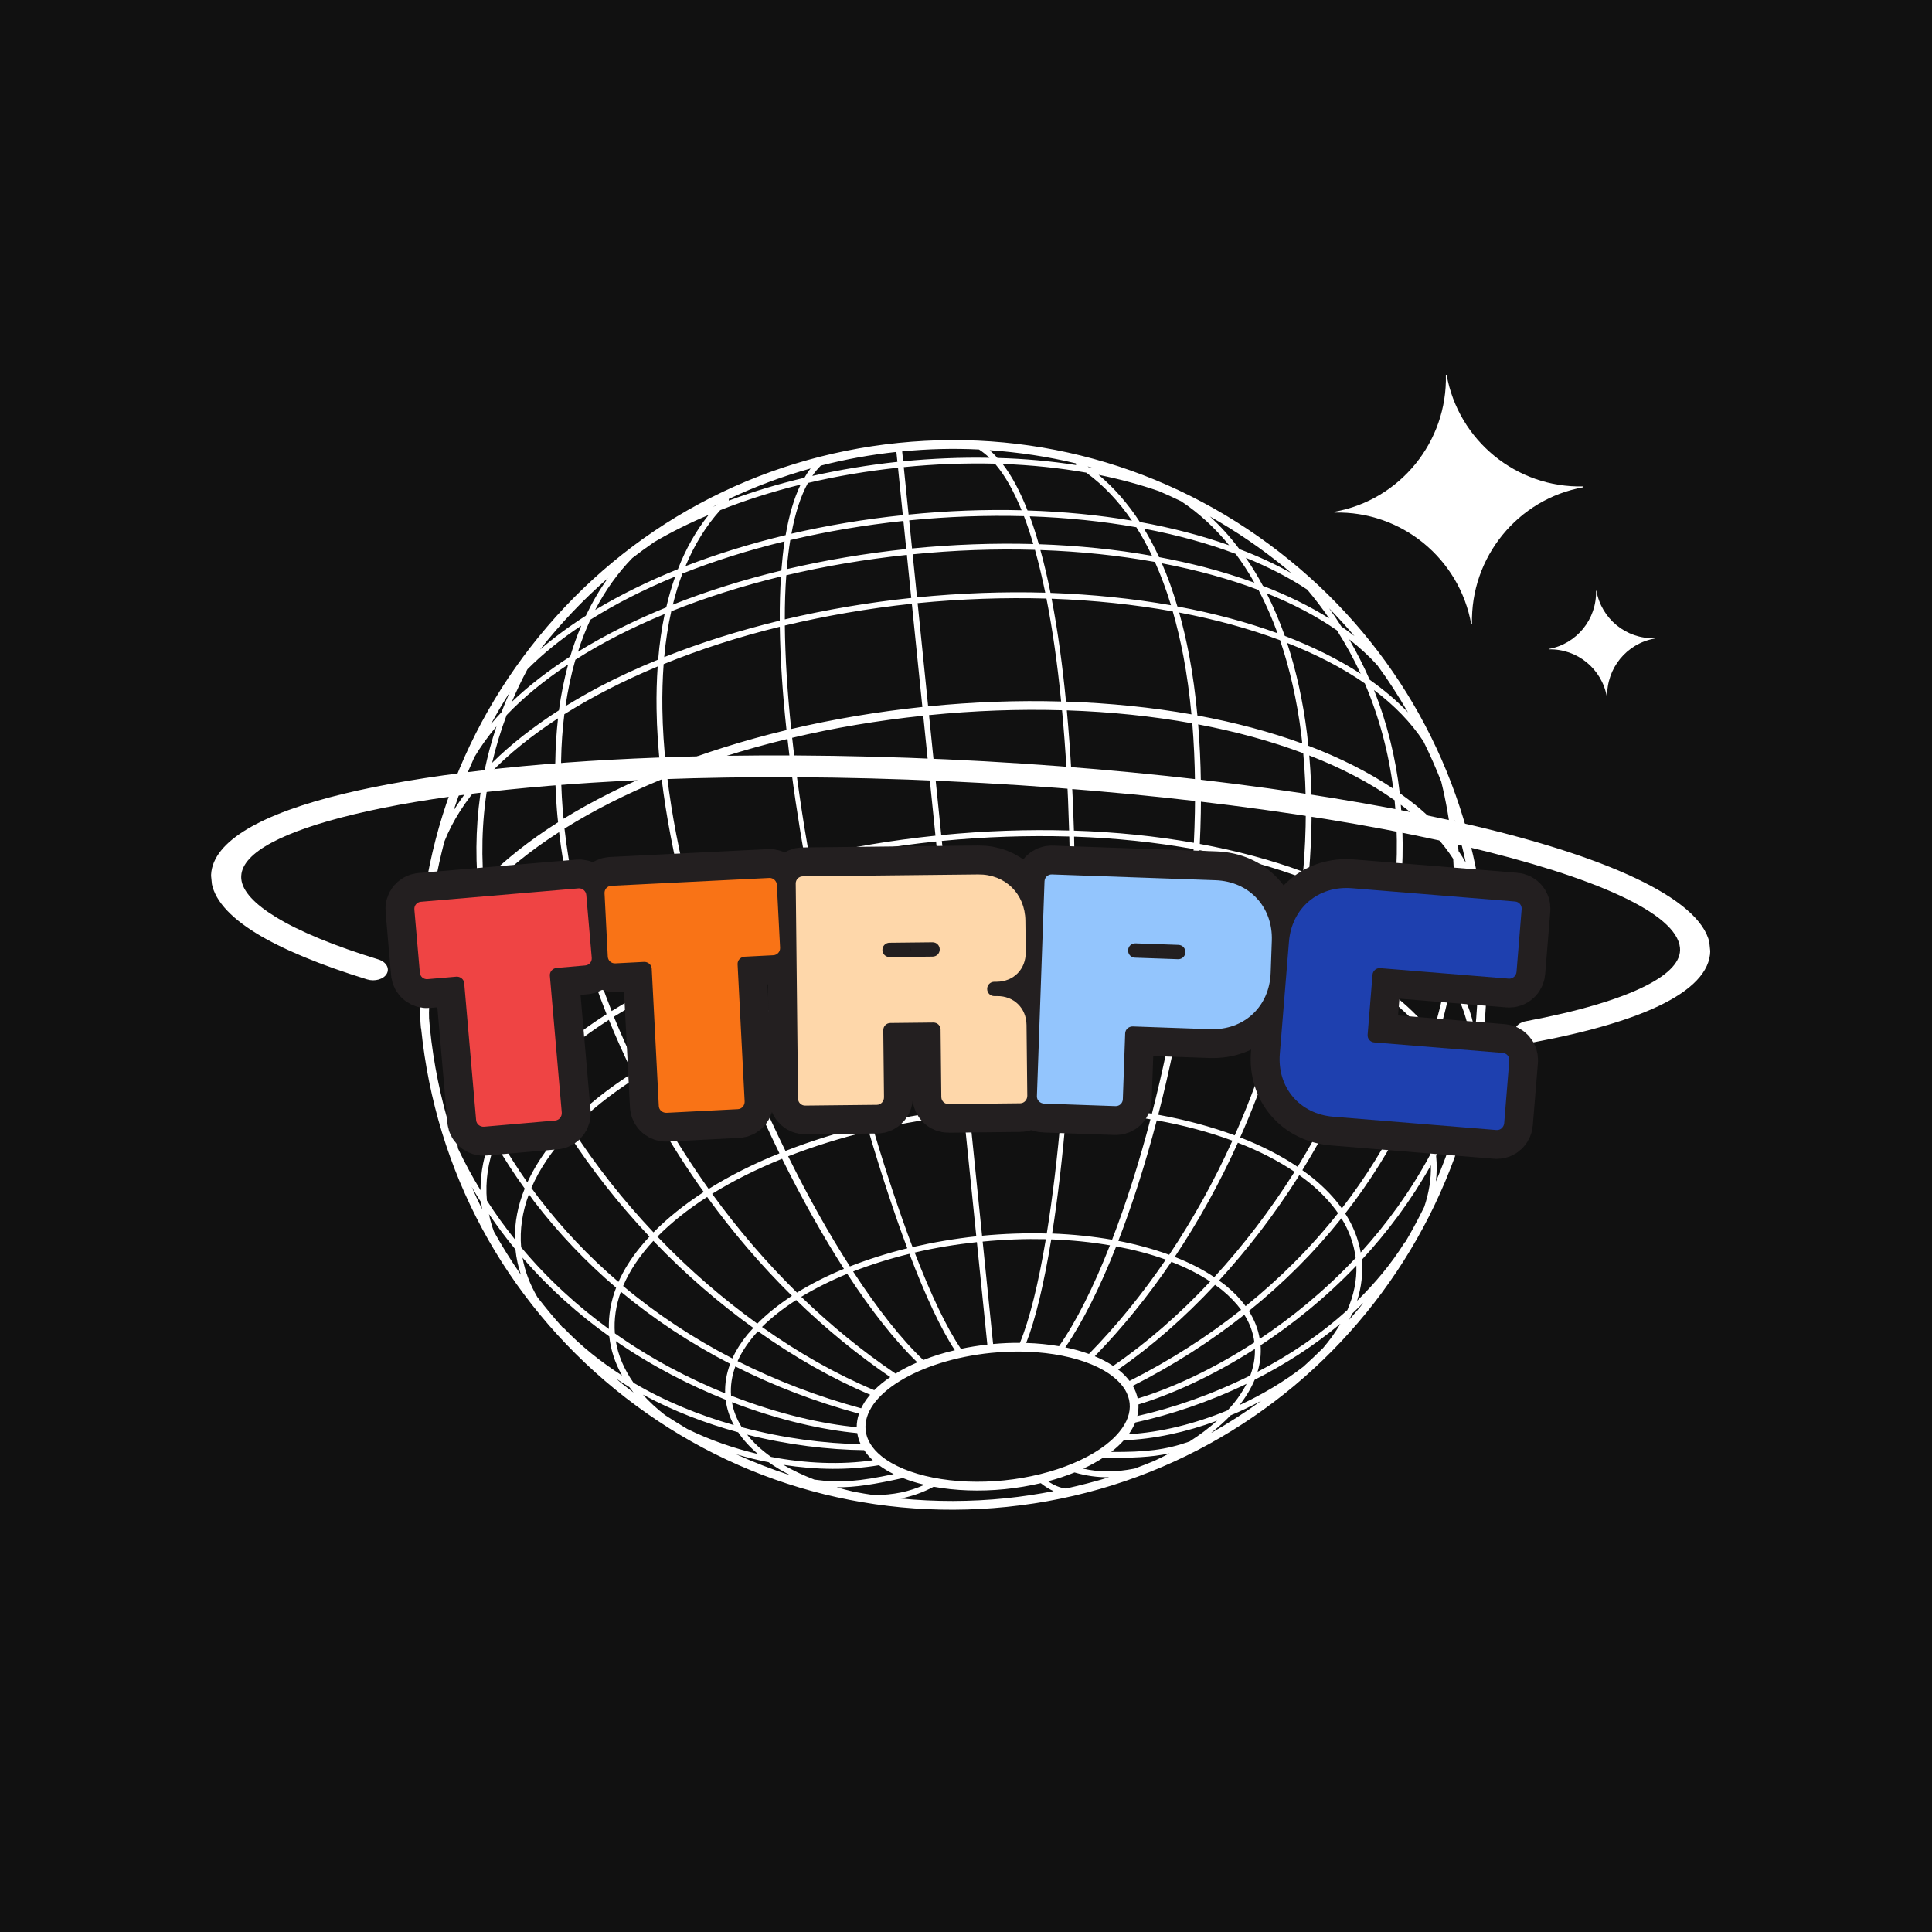 <?xml version="1.0" encoding="utf-8"?>
<svg width="500" zoomAndPan="magnify" viewBox="0 0 375 375" height="500" preserveAspectRatio="xMidYMid meet" version="1.0" xmlns="http://www.w3.org/2000/svg">
  <defs>
    <g/>
    <clipPath id="0eb422d3a8">
      <path d="M 81 85 L 289 85 L 289 294 L 81 294 Z M 81 85 " clip-rule="nonzero"/>
    </clipPath>
    <clipPath id="fa82c2f545">
      <path d="M 33.574 97.387 L 320.09 68.195 L 341.453 277.859 L 54.934 307.051 Z M 33.574 97.387 " clip-rule="nonzero"/>
    </clipPath>
    <clipPath id="23bffcefeb">
      <path d="M 33.574 97.387 L 320.09 68.195 L 341.453 277.859 L 54.934 307.051 Z M 33.574 97.387 " clip-rule="nonzero"/>
    </clipPath>
    <clipPath id="fd93a9eaa6">
      <path d="M 33.574 97.387 L 320.09 68.195 L 341.453 277.859 L 54.934 307.051 Z M 33.574 97.387 " clip-rule="nonzero"/>
    </clipPath>
    <clipPath id="a4fe4684ae">
      <path d="M 40 146 L 332 146 L 332 203 L 40 203 Z M 40 146 " clip-rule="nonzero"/>
    </clipPath>
    <clipPath id="af01cd2c6d">
      <path d="M 33.574 97.387 L 320.09 68.195 L 341.453 277.859 L 54.934 307.051 Z M 33.574 97.387 " clip-rule="nonzero"/>
    </clipPath>
    <clipPath id="3e14c55f35">
      <path d="M 33.574 97.387 L 320.09 68.195 L 341.453 277.859 L 54.934 307.051 Z M 33.574 97.387 " clip-rule="nonzero"/>
    </clipPath>
    <clipPath id="aea6b89f36">
      <path d="M 33.574 97.387 L 320.09 68.195 L 341.453 277.859 L 54.934 307.051 Z M 33.574 97.387 " clip-rule="nonzero"/>
    </clipPath>
    <clipPath id="a0c044836a">
      <path d="M 259 72 L 308 72 L 308 122 L 259 122 Z M 259 72 " clip-rule="nonzero"/>
    </clipPath>
    <clipPath id="d65a15334d">
      <path d="M 33.574 97.387 L 320.09 68.195 L 341.453 277.859 L 54.934 307.051 Z M 33.574 97.387 " clip-rule="nonzero"/>
    </clipPath>
    <clipPath id="971a340cca">
      <path d="M 33.574 97.387 L 320.09 68.195 L 341.453 277.859 L 54.934 307.051 Z M 33.574 97.387 " clip-rule="nonzero"/>
    </clipPath>
    <clipPath id="f82798897d">
      <path d="M 33.574 97.387 L 320.09 68.195 L 341.453 277.859 L 54.934 307.051 Z M 33.574 97.387 " clip-rule="nonzero"/>
    </clipPath>
    <clipPath id="dd5db143fa">
      <path d="M 300 114 L 322 114 L 322 136 L 300 136 Z M 300 114 " clip-rule="nonzero"/>
    </clipPath>
    <clipPath id="8878bd0557">
      <path d="M 33.574 97.387 L 320.09 68.195 L 341.453 277.859 L 54.934 307.051 Z M 33.574 97.387 " clip-rule="nonzero"/>
    </clipPath>
    <clipPath id="2510fcbfbd">
      <path d="M 33.574 97.387 L 320.09 68.195 L 341.453 277.859 L 54.934 307.051 Z M 33.574 97.387 " clip-rule="nonzero"/>
    </clipPath>
    <clipPath id="950e1c37ba">
      <path d="M 33.574 97.387 L 320.09 68.195 L 341.453 277.859 L 54.934 307.051 Z M 33.574 97.387 " clip-rule="nonzero"/>
    </clipPath>
  </defs>
  <rect x="-37.5" width="450" y="-37.5" height="450" fill-opacity="1"/>
  <rect x="-37.5" width="450" y="-37.5" height="450" fill-opacity="1" fill="transparent" style="fill: rgb(17, 17, 17);"/>
  <g clip-path="url(#0eb422d3a8)">
    <g clip-path="url(#fa82c2f545)">
      <g clip-path="url(#23bffcefeb)">
        <g clip-path="url(#fd93a9eaa6)">
          <path d="M 83.375 179.465 C 83.492 181.473 83.641 183.492 83.875 185.504 C 83.527 186.367 83.207 187.242 82.934 188.113 C 82.957 185.203 83.113 182.309 83.375 179.465 Z M 117.996 112.219 C 116.379 114.445 114.961 116.887 113.703 119.516 C 110.445 121.594 107.477 123.785 104.809 126.09 C 108.754 121.082 113.168 116.418 117.996 112.219 Z M 250.617 111.223 C 247.539 109.5 244.172 107.938 240.562 106.578 C 238.801 104.227 236.887 102.113 234.84 100.242 C 239.891 103.086 244.738 106.371 249.312 110.105 C 249.758 110.453 250.188 110.844 250.617 111.223 Z M 283.102 165.191 C 282.938 163.145 282.676 161.137 282.367 159.133 C 283.199 161.867 283.902 164.629 284.508 167.445 C 284.082 166.691 283.613 165.922 283.102 165.191 Z M 286.277 200.359 C 285.672 196.539 284.215 192.91 281.945 189.465 C 283.16 182.582 283.633 175.66 283.328 168.816 C 284.598 171.156 285.469 173.582 285.996 176.074 C 286.105 177.008 286.246 177.949 286.344 178.902 C 287.078 186.121 287.039 193.305 286.277 200.359 Z M 261.887 256.156 C 262.094 255.77 262.27 255.375 262.449 254.98 C 263.191 254.293 263.902 253.582 264.629 252.867 C 264.395 253.152 264.18 253.465 263.949 253.75 C 263.277 254.574 262.574 255.359 261.887 256.156 Z M 119.586 267.586 C 120.441 268.152 121.297 268.719 122.164 269.242 C 122.418 269.594 122.684 269.945 122.969 270.293 C 122.133 269.652 121.301 269.023 120.477 268.367 C 120.176 268.109 119.887 267.848 119.586 267.586 Z M 93.035 174.41 C 93.797 181.02 95.32 187.723 97.664 194.488 C 97.848 194.992 98.031 195.5 98.211 196.004 C 97.375 196.902 96.582 197.812 95.832 198.73 C 93.562 201.52 91.746 204.352 90.406 207.176 C 87.887 200.527 86.145 193.699 85.207 186.777 C 86.852 182.539 89.492 178.391 93.035 174.41 Z M 86.25 163.355 C 87.828 159.359 90.324 155.473 93.617 151.766 C 92.449 158.395 92.176 165.238 92.797 172.195 C 91.891 173.16 91.035 174.133 90.23 175.102 C 87.988 177.875 86.195 180.645 84.812 183.445 C 84.422 179.473 84.305 175.488 84.449 171.504 C 84.941 168.754 85.547 166.031 86.25 163.355 Z M 98.93 134.391 C 98.363 135.656 97.828 136.945 97.336 138.246 C 96.629 139 95.949 139.738 95.316 140.516 C 96.453 138.422 97.652 136.367 98.93 134.391 Z M 110.676 127.426 C 106.359 130.207 102.566 133.148 99.352 136.223 C 100.25 134.082 101.27 131.973 102.379 129.898 C 105.355 126.906 108.867 124.062 112.824 121.438 C 112.02 123.352 111.293 125.344 110.676 127.426 Z M 131.059 111.906 C 130.379 113.793 129.801 115.797 129.316 117.895 C 126.5 119.039 123.781 120.262 121.152 121.547 C 117.949 123.137 114.965 124.781 112.18 126.504 C 112.871 124.324 113.676 122.25 114.594 120.281 C 119.492 117.195 125.023 114.379 131.059 111.906 Z M 122.723 108.32 C 124.109 107.25 125.516 106.219 126.953 105.23 C 130.199 103.316 133.75 101.543 137.535 99.953 C 135.113 102.988 133.133 106.492 131.582 110.473 C 125.754 112.824 120.348 115.48 115.52 118.387 C 117.496 114.582 119.91 111.211 122.723 108.32 Z M 139.129 98.074 C 138.875 98.16 138.625 98.258 138.375 98.371 C 138.68 98.207 138.98 98.062 139.285 97.914 C 139.234 97.961 139.18 98.012 139.129 98.074 Z M 156.137 92.738 C 151.004 93.945 146.09 95.434 141.461 97.168 C 141.48 97.066 141.48 96.949 141.457 96.848 C 146.527 94.457 151.824 92.465 157.344 90.93 C 156.906 91.48 156.504 92.09 156.137 92.738 Z M 208.883 90.27 C 204 89.504 198.887 89.035 193.602 88.891 C 193.125 88.344 192.625 87.844 192.098 87.387 C 197.758 87.785 203.359 88.625 208.836 89.941 C 208.816 90.059 208.828 90.16 208.883 90.27 Z M 211.289 90.664 C 211.242 90.625 211.18 90.59 211.117 90.539 C 211.445 90.633 211.789 90.715 212.117 90.812 C 211.852 90.77 211.57 90.711 211.289 90.664 Z M 243.48 113.098 C 240.402 111.984 237.148 110.965 233.707 110.066 C 230.859 109.34 227.949 108.691 224.973 108.137 C 224.078 106.18 223.09 104.348 222.043 102.605 C 228.453 103.828 234.441 105.457 239.848 107.508 C 241.156 109.25 242.363 111.117 243.48 113.098 Z M 253.734 114.438 C 255.254 116.242 256.676 118.105 257.988 120.02 C 254.223 117.672 249.926 115.551 245.137 113.711 C 244.117 111.797 243 109.977 241.812 108.266 C 246.219 110.055 250.215 112.105 253.734 114.438 Z M 260.355 121.594 C 259.609 120.391 258.809 119.223 257.977 118.059 C 259.68 119.816 261.332 121.613 262.898 123.457 C 262.078 122.828 261.23 122.188 260.355 121.594 Z M 274.809 156.297 C 273.812 155.5 272.777 154.73 271.695 153.957 C 270.879 146.945 269.207 140.242 266.691 133.93 C 270.672 136.926 273.898 140.258 276.289 143.895 C 277.547 146.441 278.699 149.043 279.738 151.695 C 280.684 155.539 281.355 159.426 281.77 163.363 C 279.863 160.898 277.547 158.547 274.809 156.297 Z M 273.742 180.605 C 272.918 179.918 272.039 179.27 271.145 178.633 C 271.242 178.012 271.34 177.391 271.406 176.789 C 272.355 169.688 272.496 162.812 271.895 156.203 C 272.523 156.66 273.137 157.137 273.723 157.629 C 277.223 160.469 280 163.516 282.066 166.707 C 282.555 173.793 282.199 180.98 281.012 188.137 C 279.09 185.496 276.656 182.984 273.742 180.605 Z M 278.07 200.73 C 276.254 198.27 273.969 195.945 271.262 193.723 C 270.344 192.984 269.402 192.281 268.414 191.57 C 269.469 187.668 270.336 183.773 270.969 179.887 C 271.66 180.41 272.352 180.938 273.031 181.477 C 276.215 184.074 278.789 186.836 280.754 189.715 C 280.082 193.402 279.18 197.086 278.07 200.73 Z M 285.469 203.961 C 284.77 206.645 283.973 209.227 283.082 211.73 C 282.398 208.297 281.004 205.012 278.887 201.883 C 280.016 198.309 280.945 194.727 281.648 191.109 C 283.727 194.543 284.969 198.168 285.352 201.949 C 285.418 202.613 285.461 203.293 285.469 203.961 Z M 283.422 214.066 C 283.836 213.004 284.219 211.922 284.602 210.82 C 284.262 212.352 283.91 213.855 283.512 215.379 C 283.496 214.93 283.469 214.512 283.422 214.066 Z M 244.09 266.27 C 244.609 264.559 244.801 262.852 244.68 261.121 C 250.926 257.012 257.328 251.895 263.27 245.668 C 263.371 248.52 262.766 251.414 261.52 254.289 C 256.23 259.086 250.25 263.066 244.09 266.27 Z M 235.34 278 C 235.258 278.039 235.176 278.09 235.09 278.113 C 236.473 277.016 237.738 275.898 238.852 274.723 C 240.871 273.891 242.867 272.934 244.793 271.906 C 241.75 274.105 238.605 276.145 235.34 278 Z M 149.184 283.812 C 150.465 284.73 151.887 285.574 153.418 286.348 C 153.391 286.352 153.359 286.34 153.328 286.328 C 149.785 285.176 146.281 283.82 142.871 282.262 C 144.934 282.879 147.051 283.406 149.184 283.812 Z M 119.527 260.312 C 126.602 265.199 133.902 268.918 140.848 271.684 C 141.066 273.391 141.598 275.039 142.438 276.609 C 135.77 274.703 129.109 272.023 122.961 268.391 C 121.164 265.828 119.984 263.113 119.527 260.312 Z M 93.398 233.383 C 93.441 233.828 93.516 234.254 93.574 234.715 C 92.863 233.277 92.195 231.832 91.551 230.371 C 92.148 231.402 92.762 232.414 93.398 233.383 Z M 103.578 208.348 C 102.754 209.246 101.957 210.125 101.223 211.043 C 99.004 213.754 97.266 216.504 95.977 219.254 C 94.086 215.797 92.422 212.262 90.98 208.656 C 92.684 204.719 95.281 200.879 98.652 197.195 C 100.066 200.945 101.723 204.672 103.578 208.348 Z M 113.562 184.977 C 114.781 188.938 116.172 192.91 117.734 196.848 C 112.594 200.117 108.109 203.688 104.418 207.477 C 102.559 203.773 100.914 200.031 99.516 196.277 C 103.332 192.27 108.059 188.488 113.562 184.977 Z M 108.312 139.426 C 107.691 144.98 107.582 150.922 108.094 157.223 C 108.145 158.016 108.242 158.805 108.32 159.598 C 102.746 163.129 97.867 166.984 93.859 171.086 C 93.316 163.93 93.723 156.926 95.094 150.145 C 98.727 146.359 103.18 142.766 108.312 139.426 Z M 108.488 137.867 C 103.488 141.078 99.133 144.5 95.52 148.066 C 96.258 144.926 97.191 141.836 98.336 138.797 C 101.641 135.324 105.66 132.035 110.27 128.98 C 109.512 131.805 108.898 134.773 108.488 137.867 Z M 127.75 128.027 C 123.75 129.656 119.926 131.426 116.34 133.301 C 114.043 134.523 111.848 135.781 109.758 137.066 C 110.223 133.926 110.855 130.895 111.684 128.051 C 116.809 124.781 122.645 121.801 129.012 119.176 C 128.438 121.953 128 124.906 127.75 128.027 Z M 151.582 111.891 C 151.414 114.641 151.328 117.516 151.352 120.461 C 143.465 122.387 135.926 124.75 128.922 127.543 C 129.211 124.391 129.664 121.438 130.293 118.652 C 136.875 116.008 144.02 113.738 151.582 111.891 Z M 152.281 105.078 C 152.016 106.879 151.816 108.758 151.656 110.738 C 144.273 112.52 137.199 114.738 130.598 117.359 C 131.121 115.242 131.73 113.23 132.453 111.328 C 138.605 108.883 145.27 106.781 152.281 105.078 Z M 175.238 99.992 C 167.781 100.766 160.52 101.984 153.613 103.59 C 154.328 99.664 155.398 96.316 156.82 93.742 C 162.445 92.414 168.297 91.426 174.301 90.785 Z M 198.293 99.039 C 191.191 98.859 183.832 99.133 176.359 99.879 L 175.422 90.672 C 181.457 90.07 187.387 89.859 193.121 90 C 195.062 92.246 196.77 95.312 198.293 99.039 Z M 201.637 105.629 C 201.094 103.738 200.52 101.922 199.879 100.215 C 207.105 100.465 214.047 101.184 220.562 102.336 C 221.652 104.055 222.672 105.914 223.613 107.883 C 216.605 106.633 209.242 105.887 201.637 105.629 Z M 227.289 117.477 C 219.93 116.18 212.078 115.367 203.906 115.078 C 203.32 112.188 202.676 109.406 201.941 106.762 C 209.734 107.027 217.191 107.824 224.168 109.074 C 225.332 111.676 226.371 114.461 227.289 117.477 Z M 247.977 122.914 C 242.051 120.758 235.531 119.008 228.531 117.715 C 227.645 114.711 226.652 111.934 225.516 109.332 C 232.297 110.633 238.598 112.359 244.277 114.512 C 245.66 117.133 246.891 119.945 247.977 122.914 Z M 249.379 123.426 C 248.34 120.492 247.16 117.734 245.852 115.152 C 250.98 117.203 255.566 119.613 259.504 122.352 C 261.215 125.055 262.766 127.875 264.109 130.777 C 259.816 128 254.863 125.527 249.379 123.426 Z M 253.945 144.746 C 253.867 143.969 253.785 143.18 253.691 142.391 C 252.902 136.047 251.59 130.16 249.824 124.789 C 255.508 127.016 260.598 129.652 264.906 132.641 C 267.652 139.078 269.512 145.906 270.43 153.082 C 265.664 149.891 260.125 147.098 253.945 144.746 Z M 252.227 183.148 C 252.969 179.016 253.52 174.906 253.906 170.84 C 260.023 173.195 265.402 175.977 269.922 179.148 C 269.316 183.035 268.48 186.969 267.43 190.887 C 263.031 187.902 257.922 185.328 252.227 183.148 Z M 263.684 202.547 C 259.598 199.777 254.852 197.371 249.566 195.352 C 250.523 191.664 251.34 187.977 252.023 184.273 C 257.703 186.453 262.77 189.047 267.113 192.035 C 266.133 195.551 264.996 199.055 263.684 202.547 Z M 273.867 212.043 C 272.129 209.664 269.938 207.387 267.293 205.215 C 266.453 204.531 265.543 203.867 264.637 203.219 C 265.965 199.738 267.105 196.238 268.098 192.734 C 268.93 193.348 269.762 193.961 270.535 194.594 C 273.434 196.973 275.793 199.465 277.645 202.098 C 276.562 205.434 275.316 208.758 273.867 212.043 Z M 220.824 271.457 C 220.652 270.617 220.336 269.793 219.875 268.996 C 227.715 265.016 234.953 260.395 241.523 255.191 C 242.594 256.887 243.242 258.68 243.477 260.559 C 235.117 265.988 227.062 269.57 220.824 271.457 Z M 220.75 274.852 C 220.938 274.121 221.004 273.359 220.969 272.605 C 227.18 270.723 235.199 267.203 243.578 261.828 C 243.621 263.539 243.32 265.27 242.68 266.977 C 235.234 270.688 227.633 273.309 220.75 274.852 Z M 215.684 281.82 C 216.609 281.102 217.434 280.336 218.137 279.551 C 223.98 279.348 230.199 278 236.242 275.758 C 234.676 277.168 232.867 278.531 230.891 279.793 C 226.211 281.445 222.348 281.867 215.684 281.82 Z M 181.227 288.574 C 185.41 289.336 190.164 289.535 195.062 289.039 C 197.492 288.789 199.816 288.395 202.016 287.879 C 202.836 288.535 203.676 289.062 204.508 289.426 C 201.465 290.012 198.375 290.488 195.242 290.809 C 188.375 291.508 181.539 291.504 174.809 290.855 C 177.086 290.418 179.16 289.668 181.227 288.574 Z M 170.609 284.395 C 171.457 285.02 172.418 285.605 173.473 286.121 C 166.906 287.516 163.039 287.883 158.09 287.195 C 155.902 286.355 153.871 285.398 152.051 284.32 C 158.438 285.312 164.828 285.375 170.609 284.395 Z M 166.391 278.164 C 166.508 278.895 166.727 279.629 167.059 280.32 C 160.004 280.184 152.02 279.164 143.977 277.02 C 143.004 275.477 142.359 273.855 142.074 272.168 C 151.348 275.73 159.914 277.574 166.391 278.164 Z M 142.73 265.227 C 150.23 269.027 158.25 272.09 166.73 274.395 C 166.43 275.27 166.285 276.141 166.285 277.016 C 159.793 276.41 151.195 274.523 141.898 270.895 C 141.75 268.992 142.051 267.102 142.73 265.227 Z M 101.848 230.703 C 100.512 233.98 99.875 237.27 99.949 240.578 C 98.039 238.184 96.215 235.695 94.508 233.02 C 94.168 229.277 94.73 225.543 96.113 221.871 C 97.859 224.891 99.77 227.832 101.848 230.703 Z M 109.641 218.996 C 108.855 219.832 108.113 220.66 107.414 221.504 C 105.273 224.148 103.586 226.82 102.363 229.504 C 100.297 226.574 98.395 223.586 96.676 220.535 C 98.32 216.719 100.844 213 104.125 209.441 C 105.801 212.656 107.637 215.855 109.641 218.996 Z M 122.816 208.25 C 118.031 211.293 113.867 214.609 110.426 218.145 C 108.438 215.004 106.613 211.789 104.949 208.559 C 108.559 204.816 113.016 201.254 118.18 197.949 C 119.594 201.41 121.137 204.859 122.816 208.25 Z M 136.965 188.406 C 138.113 191.969 139.363 195.559 140.719 199.156 C 134.5 201.668 128.82 204.512 123.77 207.645 C 122.102 204.238 120.562 200.805 119.148 197.344 C 124.422 194.074 130.414 191.066 136.965 188.406 Z M 133.051 175.055 C 134.098 179.078 135.27 183.16 136.59 187.281 C 130.051 189.926 124.043 192.922 118.719 196.238 C 117.152 192.285 115.762 188.312 114.547 184.355 C 120.035 180.945 126.246 177.812 133.051 175.055 Z M 128.434 151.27 C 129.312 158.445 130.77 166.047 132.758 173.91 C 125.969 176.648 119.738 179.754 114.195 183.199 C 111.945 175.637 110.395 168.121 109.566 160.836 C 115.145 157.332 121.484 154.129 128.434 151.27 Z M 127.438 137.637 C 127.488 141.426 127.766 145.395 128.211 149.488 C 121.352 152.281 115.027 155.453 109.387 158.922 C 109.324 158.332 109.266 157.727 109.219 157.137 C 108.695 150.578 108.816 144.371 109.539 138.633 C 114.93 135.246 121 132.129 127.656 129.359 C 127.473 132.008 127.391 134.75 127.438 137.637 Z M 152.66 141.707 C 144.387 143.699 136.555 146.168 129.297 149.043 C 128.871 145.148 128.625 141.324 128.566 137.609 C 128.52 134.574 128.613 131.66 128.812 128.906 C 135.797 126.059 143.371 123.613 151.359 121.652 C 151.453 128.156 151.938 135.023 152.66 141.707 Z M 176.988 117.184 L 179.031 137.219 C 170.242 138.145 161.707 139.594 153.57 141.5 C 152.828 134.367 152.398 127.594 152.336 121.41 C 160.215 119.531 168.473 118.094 176.988 117.184 Z M 176.023 107.703 L 176.875 116.059 C 168.5 116.941 160.254 118.348 152.332 120.219 C 152.328 117.223 152.414 114.336 152.621 111.656 C 160.062 109.895 167.91 108.559 176.023 107.703 Z M 175.906 106.566 C 167.922 107.41 160.16 108.723 152.703 110.469 C 152.879 108.492 153.105 106.594 153.391 104.82 C 160.406 103.16 167.77 101.914 175.352 101.113 Z M 177.027 106.453 L 176.473 101 C 184.074 100.254 191.539 99.988 198.746 100.184 C 199.395 101.863 199.984 103.676 200.559 105.594 C 192.902 105.387 185.02 105.668 177.027 106.453 Z M 177.996 115.945 L 177.145 107.59 C 185.277 106.773 193.234 106.5 200.891 106.723 C 201.621 109.324 202.281 112.105 202.887 115.039 C 194.863 114.809 186.504 115.109 177.996 115.945 Z M 205.965 136.16 C 197.625 135.922 188.961 136.223 180.152 137.105 L 178.109 117.066 C 186.676 116.223 195.051 115.953 203.117 116.176 C 204.316 122.262 205.266 129.008 205.965 136.16 Z M 229.684 127.305 C 230.375 130.957 230.895 134.754 231.262 138.656 C 223.59 137.301 215.418 136.465 206.91 136.18 C 206.258 129.461 205.355 122.621 204.121 116.207 C 212.367 116.5 220.25 117.34 227.629 118.664 C 228.414 121.391 229.098 124.27 229.684 127.305 Z M 232.414 138.875 C 232.043 134.77 231.496 130.828 230.797 127.105 C 230.242 124.227 229.602 121.5 228.871 118.887 C 235.945 120.23 242.516 122.031 248.461 124.262 C 250.348 129.809 251.742 135.918 252.574 142.531 C 252.648 143.121 252.695 143.727 252.77 144.312 C 246.543 142.043 239.711 140.223 232.414 138.875 Z M 232.879 163.809 C 233.27 155.645 233.156 147.867 232.562 140.602 C 239.906 141.992 246.758 143.867 252.961 146.199 C 253.637 153.543 253.613 161.293 252.941 169.207 C 246.828 166.938 240.086 165.141 232.879 163.809 Z M 231.832 177.594 C 232.297 173.316 232.609 169.129 232.828 165.023 C 233.703 165.18 234.586 165.324 235.461 165.496 C 241.719 166.789 247.52 168.438 252.816 170.414 C 252.434 174.492 251.883 178.617 251.156 182.746 C 245.258 180.586 238.781 178.848 231.832 177.594 Z M 230.195 190.043 C 230.797 186.23 231.297 182.445 231.699 178.711 C 238.633 179.969 245.098 181.707 250.949 183.871 C 250.266 187.562 249.453 191.262 248.508 194.949 C 242.93 192.902 236.777 191.246 230.195 190.043 Z M 245.648 204.773 C 243.898 210.129 241.902 215.332 239.66 220.371 C 235.133 218.695 230.148 217.355 224.809 216.375 C 225.922 212.059 226.949 207.625 227.871 203.113 C 228.68 199.09 229.406 195.109 230.035 191.176 C 236.574 192.355 242.676 193.988 248.227 196.039 C 247.438 198.969 246.602 201.887 245.648 204.773 Z M 251.867 226.48 C 248.625 224.297 244.871 222.383 240.715 220.77 C 242.957 215.719 244.969 210.496 246.73 205.129 C 247.668 202.242 248.52 199.352 249.285 196.441 C 254.527 198.465 259.227 200.863 263.254 203.621 C 260.258 211.383 256.438 219.055 251.867 226.48 Z M 254.926 228.742 C 254.246 228.188 253.523 227.648 252.789 227.129 C 257.359 219.715 261.195 212.059 264.207 204.293 C 265.023 204.895 265.824 205.48 266.57 206.102 C 269.34 208.363 271.586 210.738 273.32 213.234 C 273.004 213.949 272.684 214.664 272.348 215.367 C 269.051 222.172 265.059 228.582 260.453 234.543 C 258.996 232.496 257.16 230.578 254.926 228.742 Z M 237.941 249.539 C 237.516 249.207 237.062 248.875 236.609 248.559 C 242.215 242.449 247.414 235.656 252.004 228.414 C 252.066 228.305 252.125 228.184 252.188 228.09 C 252.895 228.586 253.57 229.098 254.203 229.613 C 256.465 231.461 258.293 233.426 259.719 235.477 C 254.512 242.066 248.492 248.102 241.773 253.523 C 240.762 252.133 239.48 250.809 237.941 249.539 Z M 217.281 266.02 C 217.184 265.941 217.105 265.891 217.016 265.828 C 223.539 261.34 229.895 255.754 235.836 249.391 C 236.32 249.719 236.789 250.066 237.234 250.426 C 238.707 251.641 239.926 252.914 240.902 254.238 C 234.32 259.457 227.082 264.074 219.242 268.043 C 218.707 267.328 218.055 266.652 217.281 266.02 Z M 147.117 258.402 C 154.234 263.445 161.602 267.637 168.898 270.715 C 168.82 270.812 168.738 270.879 168.676 270.973 C 168.043 271.746 167.543 272.539 167.148 273.352 C 158.668 271.047 150.66 267.965 143.164 264.195 C 144.062 262.199 145.402 260.262 147.117 258.402 Z M 126.82 240.848 C 126.914 240.941 127 241.047 127.094 241.141 C 133.035 247.309 139.5 252.914 146.223 257.75 C 145.844 258.168 145.465 258.582 145.102 259 C 143.848 260.535 142.863 262.105 142.152 263.676 C 134.488 259.715 127.375 255.004 120.949 249.613 C 122.223 246.605 124.215 243.656 126.82 240.848 Z M 126.055 240.023 C 125.438 240.684 124.84 241.367 124.285 242.051 C 122.453 244.285 121.055 246.551 120.039 248.82 C 114.316 243.926 109.129 238.465 104.539 232.465 C 104.055 231.844 103.613 231.207 103.141 230.57 C 104.699 226.926 107.113 223.379 110.262 219.977 C 114.793 226.957 120.078 233.688 126.055 240.023 Z M 127.566 217.27 C 130.359 222.16 133.379 226.867 136.594 231.363 C 132.852 233.793 129.562 236.426 126.84 239.203 C 120.867 232.863 115.562 226.125 111.062 219.125 C 114.426 215.66 118.547 212.359 123.316 209.316 C 124.664 212 126.082 214.645 127.566 217.27 Z M 145.633 211.492 C 147.441 215.727 149.344 219.863 151.289 223.863 C 146.258 225.887 141.645 228.219 137.551 230.773 C 134.352 226.289 131.332 221.594 128.539 216.707 C 127.039 214.082 125.633 211.406 124.285 208.695 C 129.27 205.613 134.914 202.773 141.121 200.277 C 142.531 203.988 144.016 207.746 145.633 211.492 Z M 161.805 193.711 C 163.828 202.297 166.016 210.648 168.289 218.457 C 162.695 219.809 157.391 221.469 152.461 223.395 C 148.816 215.977 145.352 208.031 142.25 199.828 C 148.293 197.441 154.852 195.391 161.805 193.711 Z M 159.07 181.402 C 159.844 185.145 160.676 188.898 161.531 192.59 C 154.574 194.258 147.961 196.312 141.836 198.723 C 140.5 195.184 139.25 191.59 138.082 187.973 C 144.559 185.426 151.605 183.195 159.07 181.402 Z M 156.391 167.637 C 156.859 170.246 157.309 172.645 157.727 174.75 C 158.074 176.59 158.449 178.441 158.84 180.277 C 151.359 182.059 144.266 184.277 137.707 186.848 C 136.406 182.781 135.207 178.703 134.152 174.609 C 141.016 171.891 148.484 169.547 156.391 167.637 Z M 156.207 166.52 C 148.297 168.402 140.797 170.734 133.863 173.477 C 131.895 165.828 130.391 158.207 129.508 150.824 C 136.691 147.941 144.52 145.445 152.852 143.434 C 153.773 151.785 155.031 159.824 156.207 166.52 Z M 181.574 162.207 C 173.129 163.082 164.926 164.469 157.098 166.297 C 155.711 158.402 154.57 150.625 153.758 143.211 C 161.82 141.285 170.355 139.848 179.203 138.918 Z M 207.516 161.207 C 199.496 160.977 191.16 161.258 182.695 162.094 L 180.324 138.805 C 189.133 137.922 197.797 137.617 206.141 137.859 C 206.84 145.301 207.293 153.164 207.516 161.207 Z M 208.449 161.227 C 208.246 154.418 207.84 146.289 207.07 137.879 C 215.578 138.16 223.75 139.016 231.426 140.398 C 232.035 147.836 232.109 155.664 231.727 163.594 C 224.395 162.293 216.574 161.488 208.449 161.227 Z M 208.637 175.203 C 208.637 173.328 208.633 171.441 208.613 169.566 C 208.586 167.434 208.543 165.023 208.48 162.387 C 216.504 162.66 224.297 163.48 231.676 164.805 C 231.449 168.984 231.105 173.176 230.648 177.379 C 223.703 176.184 216.312 175.441 208.637 175.203 Z M 208.469 187.809 C 208.562 184.004 208.621 180.176 208.637 176.324 C 216.27 176.578 223.629 177.297 230.531 178.496 C 230.105 182.305 229.605 186.09 229.016 189.844 C 222.512 188.719 215.637 188.035 208.469 187.809 Z M 207.066 214.504 C 207.723 206.387 208.191 197.762 208.441 188.945 C 215.547 189.18 222.395 189.848 228.84 190.965 C 227.441 199.641 225.641 208.152 223.582 216.164 C 218.363 215.258 212.82 214.703 207.066 214.504 Z M 215.855 240.629 C 212.176 240 208.273 239.582 204.223 239.43 C 205.332 232.398 206.266 224.324 206.992 215.633 C 212.676 215.824 218.145 216.371 223.301 217.254 C 221.074 225.766 218.531 233.684 215.855 240.629 Z M 226.938 243.555 C 223.906 242.438 220.605 241.539 217.066 240.852 C 219.777 233.832 222.312 225.918 224.527 217.465 C 229.809 218.422 234.746 219.75 239.211 221.402 C 235.684 229.234 231.562 236.645 226.938 243.555 Z M 228.012 243.969 C 232.621 237.059 236.742 229.633 240.27 221.805 C 244.379 223.391 248.07 225.297 251.266 227.441 C 251.191 227.566 251.117 227.676 251.043 227.801 C 246.465 235.039 241.262 241.82 235.684 247.895 C 233.441 246.395 230.867 245.074 228.012 243.969 Z M 216.656 241.926 C 220.102 242.578 223.34 243.426 226.277 244.492 C 221.77 251.113 216.781 257.262 211.363 262.801 C 209.945 262.289 208.406 261.852 206.777 261.523 C 210.152 256.617 213.516 249.879 216.656 241.926 Z M 204.047 240.566 C 208.008 240.699 211.836 241.094 215.441 241.715 C 212.25 249.848 208.871 256.57 205.562 261.297 C 203.539 260.953 201.398 260.734 199.184 260.668 C 200.996 256.082 202.641 249.125 204.047 240.566 Z M 190.734 240.992 C 194.918 240.582 199.023 240.438 202.996 240.527 C 201.562 249.105 199.863 256.066 197.965 260.648 C 196.277 260.629 194.527 260.707 192.762 260.871 Z M 186.512 261.812 C 183.727 257.707 180.66 251.234 177.539 243.121 C 181.367 242.223 185.422 241.547 189.613 241.094 L 191.641 260.988 C 189.887 261.18 188.16 261.457 186.512 261.812 Z M 179.215 263.98 C 175.02 260.02 170.355 254.113 165.59 246.797 C 168.98 245.477 172.637 244.32 176.52 243.371 C 179.609 251.484 182.621 257.953 185.336 262.078 C 183.164 262.578 181.109 263.223 179.215 263.98 Z M 173.836 266.621 C 167.414 262.293 161.285 257.277 155.523 251.715 C 158.203 250.09 161.184 248.598 164.445 247.246 C 169.121 254.402 173.773 260.32 178.055 264.434 C 176.527 265.098 175.105 265.824 173.836 266.621 Z M 153.715 251.523 C 151.156 253.191 148.891 255.008 146.992 256.918 C 140.305 252.09 133.84 246.512 127.914 240.344 C 127.801 240.238 127.703 240.133 127.605 240.027 C 130.277 237.312 133.527 234.73 137.258 232.328 C 142.293 239.27 147.809 245.699 153.715 251.523 Z M 163.809 246.281 C 160.492 247.648 157.43 249.195 154.699 250.898 C 148.777 245.078 143.262 238.664 138.227 231.723 C 142.242 229.219 146.812 226.938 151.805 224.918 C 155.676 232.719 159.754 239.965 163.809 246.281 Z M 176.105 242.293 C 172.168 243.262 168.441 244.457 164.965 245.812 C 160.945 239.551 156.867 232.309 152.977 224.434 C 157.82 222.547 163.051 220.906 168.605 219.555 C 171.066 227.91 173.609 235.629 176.105 242.293 Z M 187.094 216.379 L 189.5 239.969 C 185.219 240.434 181.082 241.148 177.125 242.059 C 174.602 235.398 172.031 227.68 169.555 219.328 C 175.125 218.02 181.008 217.027 187.094 216.379 Z M 184.391 189.84 L 186.98 215.258 C 180.848 215.898 174.898 216.91 169.238 218.227 C 166.934 210.41 164.73 202.047 162.711 193.488 C 169.602 191.871 176.867 190.637 184.391 189.84 Z M 183.113 177.281 L 184.277 188.719 C 176.734 189.5 169.43 190.738 162.453 192.363 C 161.582 188.676 160.754 184.938 159.961 181.168 C 167.32 179.457 175.07 178.129 183.113 177.281 Z M 182.996 176.16 C 174.969 176.992 167.16 178.312 159.734 180.055 C 158.867 175.84 158.043 171.609 157.301 167.426 C 165.039 165.605 173.215 164.219 181.691 163.328 Z M 184.117 176.047 L 182.812 163.227 C 191.176 162.406 199.48 162.141 207.547 162.367 C 207.672 166.598 207.719 170.879 207.703 175.168 C 200.078 174.957 192.164 175.238 184.117 176.047 Z M 185.398 188.602 L 184.234 177.168 C 192.254 176.379 200.121 176.086 207.719 176.285 C 207.703 180.141 207.645 183.98 207.539 187.785 C 200.375 187.586 192.957 187.848 185.398 188.602 Z M 188.102 215.145 L 185.512 189.727 C 193.012 188.977 200.391 188.719 207.508 188.91 C 207.258 197.711 206.773 206.352 206.105 214.484 C 200.285 214.324 194.238 214.531 188.102 215.145 Z M 188.215 216.266 C 194.297 215.676 200.254 215.445 206.016 215.602 C 205.277 224.293 204.316 232.371 203.176 239.422 C 199.113 239.312 194.902 239.449 190.617 239.855 Z M 169.691 269.836 C 162.414 266.785 155.023 262.625 147.902 257.566 C 149.746 255.734 151.977 253.98 154.539 252.34 C 160.289 257.918 166.402 262.918 172.801 267.297 C 171.633 268.082 170.586 268.93 169.691 269.836 Z M 212.496 263.25 C 217.898 257.688 222.875 251.539 227.367 244.922 C 230.18 246.016 232.703 247.285 234.898 248.746 C 228.941 255.109 222.57 260.668 216.059 265.125 C 214.996 264.422 213.816 263.801 212.496 263.25 Z M 206.883 288.922 C 205.723 288.781 204.57 288.301 203.43 287.516 C 205.254 287.027 206.965 286.445 208.566 285.801 C 210.812 286.445 212.977 286.762 215.266 286.73 C 212.523 287.578 209.707 288.301 206.883 288.922 Z M 217.273 277.91 C 213.43 282.645 204.633 286.348 194.891 287.34 C 185.148 288.332 175.801 286.48 171.066 282.617 C 169.23 281.117 168.199 279.422 168.016 277.594 C 167.32 270.762 178.246 264.039 192.371 262.598 C 202.109 261.605 211.477 263.473 216.195 267.336 C 218.047 268.832 219.074 270.531 219.262 272.371 C 219.449 274.199 218.781 276.07 217.273 277.91 Z M 101.152 242.098 C 100.855 238.637 101.391 235.199 102.656 231.797 C 102.98 232.258 103.301 232.707 103.652 233.164 C 108.359 239.312 113.703 244.918 119.586 249.941 C 118.566 252.605 118.098 255.281 118.184 257.961 C 112.18 253.59 106.375 248.352 101.152 242.098 Z M 119.344 258.805 C 119.137 256.078 119.547 253.375 120.508 250.719 C 126.961 256.078 134.062 260.777 141.723 264.719 C 141 266.625 140.688 268.531 140.75 270.445 C 133.754 267.609 126.43 263.809 119.344 258.805 Z M 148.227 281.688 C 146.961 280.668 145.906 279.586 145.023 278.469 C 152.965 280.465 160.809 281.395 167.727 281.473 C 168.191 282.168 168.75 282.809 169.422 283.438 C 163.246 284.344 156.395 284.066 149.656 282.777 C 149.172 282.422 148.672 282.062 148.227 281.688 Z M 165.719 289.543 C 164.59 289.277 163.469 288.984 162.395 288.676 C 166.039 288.711 169.738 288.102 175.246 286.887 C 176.547 287.406 177.941 287.848 179.445 288.188 C 176.488 289.535 173.461 290.164 169.691 290.199 C 169.676 290.199 169.648 290.203 169.648 290.203 C 168.336 290.016 167.023 289.785 165.719 289.543 Z M 223.906 283.613 C 222.68 284.117 221.449 284.59 220.207 285.051 C 220.191 285.055 220.191 285.055 220.176 285.055 C 216.477 285.781 213.414 285.773 210.262 285.062 C 211.664 284.41 212.957 283.699 214.113 282.941 C 219.707 283.008 223.438 282.863 226.988 282.094 C 225.996 282.617 224.961 283.129 223.906 283.613 Z M 238.273 273.75 C 231.938 276.371 225.297 278.023 219.09 278.379 C 219.609 277.629 220.027 276.887 220.355 276.113 C 227.086 274.641 234.586 272.164 241.961 268.605 C 241.305 269.863 240.492 271.141 239.473 272.391 C 239.098 272.852 238.68 273.301 238.273 273.75 Z M 244.512 259.887 C 244.203 257.984 243.496 256.199 242.406 254.465 C 249.129 249.055 255.133 243.035 260.375 236.469 C 261.883 238.902 262.801 241.484 263.133 244.168 C 257.199 250.484 250.793 255.703 244.512 259.887 Z M 264.113 243.109 C 263.656 240.469 262.656 237.938 261.105 235.539 C 265.883 229.414 269.988 222.848 273.359 215.875 C 273.594 215.355 273.82 214.855 274.059 214.336 C 276 217.438 277.191 220.719 277.582 224.152 C 273.727 231.316 269.113 237.613 264.113 243.109 Z M 278.465 222.418 C 277.859 219.168 276.57 216.07 274.629 213.117 C 276.07 209.871 277.363 206.602 278.449 203.293 C 280.578 206.668 281.852 210.199 282.273 213.922 C 281.125 216.871 279.844 219.707 278.465 222.418 Z M 270.109 177.879 C 265.492 174.703 260.07 171.941 254.043 169.621 C 254.734 161.73 254.773 153.992 254.125 146.633 C 260.395 149.059 265.965 151.98 270.688 155.324 C 271.383 162.156 271.266 169.273 270.289 176.641 C 270.246 177.051 270.172 177.469 270.109 177.879 Z M 210.848 91.742 C 214.188 94.18 217.133 97.293 219.707 101.059 C 213.297 99.965 206.496 99.309 199.445 99.082 C 198.051 95.516 196.445 92.438 194.605 90.055 C 200.246 90.266 205.688 90.828 210.848 91.742 Z M 139.793 99.023 C 144.66 97.09 149.906 95.422 155.398 94.062 C 154.078 96.77 153.141 100.105 152.492 103.863 C 145.637 105.523 139.105 107.539 133.047 109.887 C 134.785 105.727 137.027 102.082 139.793 99.023 Z M 98.73 194.117 C 96.301 187.098 94.75 180.137 94.039 173.305 C 97.957 169.141 102.82 165.172 108.516 161.512 C 109.375 168.793 110.949 176.277 113.199 183.809 C 107.746 187.285 102.992 191.055 99.09 195.086 C 98.969 194.762 98.852 194.441 98.73 194.117 Z M 88.766 221.98 C 88.363 218.023 88.934 214.07 90.383 210.203 C 91.828 213.715 93.516 217.18 95.398 220.562 C 93.953 224.035 93.25 227.539 93.273 231.023 C 91.703 228.453 90.238 225.754 88.891 222.91 C 88.844 222.609 88.797 222.297 88.766 221.98 Z M 95.875 239.059 C 95.457 237.938 95.141 236.809 94.906 235.656 C 96.543 238.059 98.258 240.355 100.047 242.516 C 100.047 242.527 100.051 242.543 100.051 242.559 C 100.219 244.211 100.574 245.832 101.098 247.422 C 99.211 244.723 97.477 241.934 95.875 239.059 Z M 109.488 257.832 C 109.41 257.766 109.332 257.715 109.242 257.695 C 107.508 255.781 105.871 253.797 104.297 251.762 C 102.859 249.305 101.887 246.746 101.414 244.105 C 106.613 250.113 112.34 255.172 118.258 259.395 C 118.539 262.023 119.379 264.57 120.742 266.988 C 116.676 264.379 112.852 261.355 109.488 257.832 Z M 129.09 274.672 C 127.465 273.41 126.023 272.09 124.793 270.703 C 130.707 273.895 136.992 276.293 143.277 278.008 C 144.27 279.488 145.547 280.887 147.117 282.223 C 142.328 281.098 137.676 279.465 133.414 277.367 C 131.961 276.5 130.52 275.613 129.09 274.672 Z M 256.801 261.66 C 255.559 262.891 254.289 264.094 253 265.258 C 249.262 268.168 245.031 270.676 240.594 272.727 C 241.855 271.133 242.832 269.477 243.535 267.809 C 249.348 264.875 255.016 261.258 260.164 256.941 C 259.254 258.531 258.121 260.113 256.801 261.66 Z M 272.801 241.031 C 272.73 241.07 272.664 241.133 272.613 241.211 C 270.02 245.355 266.871 249.094 263.414 252.484 C 264.262 249.824 264.57 247.16 264.316 244.527 C 269.258 239.199 273.848 233.094 277.73 226.184 C 277.801 228.867 277.352 231.559 276.449 234.25 C 275.32 236.547 274.113 238.805 272.801 241.031 Z M 278.707 229.328 C 278.902 227.68 278.918 226.008 278.75 224.352 C 280.066 221.863 281.285 219.297 282.402 216.598 C 282.406 217.758 282.32 218.914 282.148 220.098 C 281.148 223.223 280.012 226.316 278.707 229.328 Z M 273.293 138.285 C 271.16 136.031 268.652 133.918 265.852 131.934 C 264.68 129.25 263.352 126.625 261.871 124.086 C 263.906 125.68 265.746 127.352 267.352 129.137 C 269.508 132.07 271.477 135.141 273.293 138.285 Z M 238.574 105.836 C 233.242 103.949 227.426 102.438 221.246 101.32 C 218.902 97.723 216.242 94.68 213.242 92.168 C 217.363 92.996 221.289 94.066 224.961 95.332 C 226.402 95.957 227.832 96.594 229.254 97.293 C 232.68 99.562 235.801 102.426 238.574 105.836 Z M 190.023 87.25 C 190.723 87.703 191.387 88.23 192.047 88.863 C 186.594 88.762 180.996 88.984 175.305 89.535 L 175.109 87.621 C 180.109 87.125 185.094 87.012 190.023 87.25 Z M 173.988 87.723 L 174.184 89.648 C 168.527 90.254 162.988 91.184 157.668 92.379 C 158.172 91.629 158.727 90.961 159.32 90.379 C 164.074 89.152 168.977 88.262 173.988 87.723 Z M 92.094 146.934 C 93.297 144.906 94.719 142.918 96.367 140.992 C 95.418 143.805 94.652 146.672 94.047 149.582 C 91.664 152.109 89.652 154.727 88.02 157.363 C 89.195 153.801 90.551 150.316 92.094 146.934 Z M 83.281 197.641 C 83.18 194.789 83.559 191.945 84.402 189.125 C 85.453 195.746 87.266 202.277 89.758 208.637 C 88.242 212.266 87.496 215.918 87.52 219.59 C 85.527 213.137 84.148 206.434 83.449 199.57 C 83.383 198.922 83.332 198.273 83.281 197.641 Z M 81.699 199.504 C 81.707 199.574 81.727 199.629 81.762 199.699 C 81.766 199.715 81.754 199.73 81.754 199.742 C 84.562 227.32 97.938 252.16 119.406 269.684 C 140.875 287.203 167.859 295.297 195.414 292.488 C 252.25 286.699 293.785 235.711 288.047 178.812 C 288.078 178.711 288.098 178.59 288.086 178.477 C 287.992 177.57 287.844 176.684 287.668 175.801 C 284.238 149.395 271.094 125.676 250.387 108.789 C 228.914 91.27 201.93 83.16 174.375 85.969 C 146.832 88.773 122.023 102.156 104.527 123.648 C 87.551 144.504 79.461 170.559 81.578 197.305 C 81.582 198.047 81.625 198.77 81.699 199.504 " fill-opacity="1" fill-rule="nonzero" style="fill: rgb(255, 255, 255);"/>
        </g>
      </g>
    </g>
  </g>
  <g clip-path="url(#a4fe4684ae)">
    <g clip-path="url(#af01cd2c6d)">
      <g clip-path="url(#3e14c55f35)">
        <g clip-path="url(#aea6b89f36)">
          <path d="M 296.137 198.223 C 294.582 198.512 293.684 199.664 294.117 200.781 C 294.551 201.914 296.16 202.594 297.711 202.305 C 308.566 200.27 317.191 197.719 323 194.742 C 329.168 191.586 332.348 187.891 331.922 183.734 C 331.043 175.102 313.586 166.766 286.102 160.277 C 259.566 154.016 223.352 149.215 183.754 147.391 C 163.746 146.48 144.809 146.402 127.672 147.047 C 102.855 147.973 81.77 150.441 66.734 154.066 C 50.781 157.914 41.352 163.25 40.98 169.715 C 40.961 170.094 40.969 170.469 41.008 170.828 C 41.371 174.41 44.426 177.879 49.754 181.16 C 54.875 184.285 62.18 187.305 71.262 190.102 C 72.762 190.559 74.469 190.078 75.07 189 C 75.672 187.938 74.953 186.703 73.453 186.23 C 64.926 183.609 58.125 180.816 53.492 177.973 C 49.406 175.469 47.078 172.988 46.836 170.613 C 46.812 170.383 46.82 170.164 46.828 169.977 C 47.09 165.43 55.078 161.344 68.668 158.07 C 83.176 154.559 103.75 152.184 128.102 151.258 C 145.047 150.625 163.781 150.707 183.516 151.617 C 222.633 153.402 258.328 158.121 284.402 164.273 C 309.512 170.203 325.395 177.234 326.082 183.949 C 326.344 186.523 324.027 189 319.555 191.285 C 314.297 193.973 306.305 196.312 296.137 198.223 " fill-opacity="1" fill-rule="nonzero" style="fill: rgb(255, 255, 255);"/>
        </g>
      </g>
    </g>
  </g>
  <g clip-path="url(#a0c044836a)">
    <g clip-path="url(#d65a15334d)">
      <g clip-path="url(#971a340cca)">
        <g clip-path="url(#f82798897d)">
          <path d="M 280.641 72.758 L 280.781 72.742 C 283.07 85.52 294.379 94.758 307.336 94.41 L 307.352 94.57 C 294.59 96.844 285.379 108.176 285.715 121.148 L 285.57 121.164 C 283.281 108.387 271.977 99.148 259.02 99.492 L 259.004 99.336 C 271.762 97.062 280.973 85.73 280.641 72.758 " fill-opacity="1" fill-rule="evenodd" style="fill: rgb(255, 255, 255);"/>
        </g>
      </g>
    </g>
  </g>
  <g clip-path="url(#dd5db143fa)">
    <g clip-path="url(#8878bd0557)">
      <g clip-path="url(#2510fcbfbd)">
        <g clip-path="url(#950e1c37ba)">
          <path d="M 309.789 114.668 L 309.863 114.66 C 310.82 120.102 315.637 124.031 321.137 123.875 L 321.145 123.949 C 315.727 124.906 311.801 129.727 311.957 135.23 L 311.887 135.238 C 310.926 129.812 306.113 125.887 300.598 126.043 L 300.59 125.969 C 306.023 125.008 309.945 120.191 309.789 114.668 " fill-opacity="1" fill-rule="evenodd" style="fill: rgb(255, 255, 255);"/>
        </g>
      </g>
    </g>
  </g>
  <path stroke-linecap="butt" transform="matrix(0.99, -0.086, 0.086, 0.99, 78.05, 165.228)" fill="none" stroke-linejoin="miter" d="M 11.304 54.999 L 25.247 55 C 26.041 54.998 26.655 54.33 26.656 53.552 L 26.656 26.731 C 26.654 25.937 27.327 25.325 28.104 25.326 L 33.709 25.324 C 34.486 25.324 35.104 24.707 35.105 23.929 L 35.102 11.612 C 35.103 10.874 34.487 10.205 33.709 10.204 L 2.804 10.149 C 2.011 10.151 1.393 10.764 1.395 11.558 L 1.393 23.93 C 1.396 24.708 2.009 25.325 2.803 25.323 L 8.391 25.324 C 9.185 25.322 9.857 25.941 9.855 26.73 L 9.854 53.606 C 9.854 54.384 10.527 54.999 11.304 54.999 Z M 11.304 54.999 " stroke="#231f20" stroke-width="11.27" stroke-opacity="1" stroke-miterlimit="4"/>
  <path stroke-linecap="butt" transform="matrix(0.992, -0.051, 0.051, 0.992, 115.358, 162.004)" fill="none" stroke-linejoin="miter" d="M 11.304 54.999 L 25.249 55 C 26.04 55.001 26.657 54.328 26.654 53.553 L 26.657 26.73 C 26.654 25.939 27.323 25.324 28.103 25.324 L 33.709 25.325 C 34.489 25.322 35.103 24.708 35.104 23.929 L 35.104 11.614 C 35.102 10.874 34.487 10.204 33.708 10.203 L 2.801 10.152 C 2.01 10.151 1.396 10.765 1.394 11.56 L 1.395 23.93 C 1.395 24.71 2.009 25.324 2.804 25.325 L 8.395 25.322 C 9.186 25.323 9.855 25.94 9.857 26.732 L 9.856 53.605 C 9.855 54.385 10.525 54.998 11.304 54.999 Z M 11.304 54.999 " stroke="#231f20" stroke-width="11.27" stroke-opacity="1" stroke-miterlimit="4"/>
  <path stroke-linecap="butt" transform="matrix(0.993, -0.011, 0.011, 0.993, 152.935, 159.985)" fill="none" stroke-linejoin="miter" d="M 2.802 54.999 L 16.8 54.999 C 17.578 55 18.195 54.33 18.195 53.552 L 18.195 40.442 C 18.195 39.664 18.807 39.049 19.601 39.046 L 27.996 39.049 C 28.775 39.046 29.389 39.662 29.389 40.441 L 29.389 53.605 C 29.389 54.383 30.003 55 30.798 55 L 44.796 55.001 C 45.574 55.001 46.191 54.332 46.187 53.549 L 46.19 39.717 C 46.19 36.41 43.782 34.005 40.476 34.005 L 39.984 34.004 C 39.19 34.003 38.575 33.387 38.576 32.608 C 38.576 31.818 39.188 31.203 39.983 31.2 L 40.474 31.201 C 43.785 31.202 46.19 28.797 46.19 25.487 L 46.189 19.337 C 46.19 14.072 42.335 10.205 37.07 10.203 L 2.803 10.205 C 2.009 10.205 1.392 10.819 1.396 11.614 L 1.393 53.607 C 1.393 54.386 2.008 54.998 2.802 54.999 Z M 19.602 26.173 C 18.808 26.172 18.193 25.556 18.194 24.762 C 18.194 23.983 18.81 23.368 19.601 23.369 L 27.995 23.369 C 28.774 23.369 29.389 23.985 29.388 24.764 C 29.387 25.554 28.775 26.173 27.997 26.172 Z M 19.602 26.173 " stroke="#231f20" stroke-width="11.27" stroke-opacity="1" stroke-miterlimit="4"/>
  <path stroke-linecap="butt" transform="matrix(0.993, 0.035, -0.035, 0.993, 201.755, 159.497)" fill="none" stroke-linejoin="miter" d="M 2.855 55.001 L 16.798 55 C 17.577 55 18.193 54.384 18.193 53.605 L 18.194 40.729 C 18.194 39.938 18.864 39.32 19.655 39.32 L 34.774 39.32 C 41.376 39.323 46.191 34.511 46.189 27.909 L 46.188 21.634 C 46.19 15.016 41.378 10.206 34.776 10.207 L 2.802 10.204 C 2.008 10.205 1.396 10.82 1.393 11.615 L 1.394 53.605 C 1.394 54.384 2.076 55.001 2.855 55.001 Z M 19.601 25.882 C 18.81 25.883 18.194 25.267 18.194 24.488 C 18.194 23.697 18.81 23.082 19.6 23.081 L 27.996 23.083 C 28.775 23.083 29.391 23.695 29.387 24.49 C 29.387 25.269 28.776 25.885 27.997 25.885 Z M 19.601 25.882 " stroke="#231f20" stroke-width="11.27" stroke-opacity="1" stroke-miterlimit="4"/>
  <path stroke-linecap="butt" transform="matrix(0.99, 0.081, -0.081, 0.99, 250.546, 161.257)" fill="none" stroke-linejoin="miter" d="M 12.822 55 L 44.795 54.999 C 45.572 54.999 46.188 54.329 46.188 53.552 L 46.189 41.276 C 46.188 40.495 45.574 39.882 44.797 39.882 L 19.601 39.882 C 18.808 39.88 18.194 39.267 18.193 38.486 L 18.193 26.731 C 18.195 25.938 18.808 25.324 19.601 25.322 L 44.797 25.322 C 45.574 25.322 46.19 24.652 46.189 23.875 L 46.187 11.615 C 46.19 10.822 45.575 10.205 44.794 10.206 L 12.821 10.206 C 6.218 10.204 1.395 15.016 1.394 21.631 L 1.393 43.573 C 1.396 50.188 6.219 55.002 12.822 55 Z M 12.822 55 " stroke="#231f20" stroke-width="11.27" stroke-opacity="1" stroke-miterlimit="4" style="fill-rule: evenodd;"/>
  <g fill="#ff3131" fill-opacity="1">
    <g transform="translate(82.784, 219.665)">
      <g>
        <path d="M 11.195 -0.973 L 24.992 -2.172 C 25.77 -2.242 26.32 -2.961 26.254 -3.734 L 23.945 -30.281 C 23.879 -31.055 24.488 -31.723 25.266 -31.789 L 30.809 -32.273 C 31.582 -32.34 32.141 -33.004 32.07 -33.777 L 31.012 -45.969 C 30.949 -46.691 30.281 -47.301 29.504 -47.234 L -1.09 -44.629 C -1.867 -44.562 -2.422 -43.898 -2.355 -43.125 L -1.289 -30.879 C -1.223 -30.102 -0.559 -29.543 0.215 -29.613 L 5.758 -30.094 C 6.535 -30.16 7.254 -29.609 7.32 -28.836 L 9.633 -2.234 C 9.699 -1.457 10.418 -0.906 11.195 -0.973 Z M 11.195 -0.973 " style="fill: rgb(239, 68, 68);"/>
      </g>
    </g>
  </g>
  <g fill="#ff3131" fill-opacity="1">
    <g transform="translate(118.167, 216.574)">
      <g>
        <path d="M 11.223 -0.578 L 25.055 -1.289 C 25.832 -1.328 26.41 -2.027 26.367 -2.805 L 25 -29.414 C 24.961 -30.191 25.594 -30.84 26.371 -30.879 L 31.926 -31.164 C 32.707 -31.203 33.285 -31.848 33.246 -32.625 L 32.617 -44.848 C 32.578 -45.57 31.934 -46.203 31.156 -46.164 L 0.488 -44.641 C -0.289 -44.602 -0.871 -43.957 -0.828 -43.18 L -0.199 -30.902 C -0.156 -30.125 0.484 -29.547 1.262 -29.586 L 6.816 -29.871 C 7.594 -29.91 8.293 -29.336 8.332 -28.559 L 9.707 -1.891 C 9.746 -1.113 10.445 -0.539 11.223 -0.578 Z M 11.223 -0.578 " style="fill: rgb(249, 115, 22);"/>
      </g>
    </g>
  </g>
  <g fill="#ff3131" fill-opacity="1">
    <g transform="translate(153.521, 214.625)">
      <g>
        <path d="M 2.781 -0.031 L 16.688 -0.18 C 17.465 -0.188 18.07 -0.863 18.062 -1.641 L 17.922 -14.656 C 17.914 -15.434 18.52 -16.055 19.297 -16.062 L 27.641 -16.152 C 28.422 -16.16 29.039 -15.555 29.047 -14.773 L 29.188 -1.703 C 29.195 -0.926 29.812 -0.32 30.594 -0.328 L 44.5 -0.477 C 45.277 -0.484 45.883 -1.16 45.875 -1.938 L 45.727 -15.676 C 45.691 -18.961 43.273 -21.324 39.992 -21.289 L 39.492 -21.285 C 38.711 -21.277 38.094 -21.883 38.086 -22.66 C 38.078 -23.438 38.684 -24.059 39.461 -24.066 L 39.961 -24.07 C 43.242 -24.105 45.609 -26.523 45.574 -29.805 L 45.508 -35.926 C 45.453 -41.152 41.574 -44.949 36.344 -44.895 L 2.305 -44.527 C 1.523 -44.52 0.918 -43.902 0.93 -43.121 L 1.375 -1.406 C 1.383 -0.625 2.004 -0.02 2.781 -0.031 Z M 19.16 -28.855 C 18.383 -28.848 17.766 -29.453 17.754 -30.23 C 17.746 -31.008 18.352 -31.629 19.133 -31.637 L 27.473 -31.727 C 28.254 -31.734 28.871 -31.129 28.879 -30.352 C 28.887 -29.57 28.281 -28.953 27.504 -28.945 Z M 19.16 -28.855 " style="fill: rgb(254, 215, 170);"/>
      </g>
    </g>
  </g>
  <g fill="#ff3131" fill-opacity="1">
    <g transform="translate(199.825, 214.106)">
      <g>
        <path d="M 2.836 0.102 L 16.676 0.59 C 17.457 0.617 18.09 0.027 18.117 -0.75 L 18.57 -13.539 C 18.598 -14.316 19.285 -14.902 20.062 -14.875 L 35.074 -14.344 C 41.633 -14.113 46.582 -18.727 46.812 -25.285 L 47.035 -31.512 C 47.266 -38.07 42.652 -43.023 36.094 -43.254 L 4.352 -44.375 C 3.574 -44.402 2.941 -43.812 2.914 -43.035 L 1.438 -1.34 C 1.41 -0.562 2.059 0.074 2.836 0.102 Z M 20.48 -28.219 C 19.699 -28.246 19.109 -28.879 19.137 -29.66 C 19.164 -30.438 19.797 -31.027 20.578 -31 L 28.914 -30.703 C 29.695 -30.676 30.285 -30.043 30.258 -29.266 C 30.23 -28.488 29.598 -27.898 28.816 -27.926 Z M 20.48 -28.219 " style="fill: rgb(147, 197, 253);"/>
      </g>
    </g>
  </g>
  <g fill="#ff3131" fill-opacity="1">
    <g transform="translate(246.104, 215.719)">
      <g>
        <path d="M 12.695 1.035 L 44.355 3.617 C 45.129 3.68 45.793 3.066 45.859 2.289 L 46.848 -9.852 C 46.91 -10.629 46.352 -11.289 45.574 -11.352 L 20.625 -13.387 C 19.852 -13.449 19.289 -14.109 19.352 -14.887 L 20.301 -26.527 C 20.367 -27.305 21.027 -27.863 21.801 -27.801 L 46.75 -25.766 C 47.527 -25.703 48.191 -26.32 48.254 -27.094 L 49.246 -39.238 C 49.309 -40.012 48.746 -40.672 47.973 -40.734 L 16.312 -43.316 C 9.773 -43.852 4.613 -39.473 4.082 -32.93 L 2.309 -11.195 C 1.773 -4.656 6.152 0.504 12.695 1.035 Z M 12.695 1.035 " style="fill: rgb(30, 64, 175);"/>
      </g>
    </g>
  </g>
</svg>